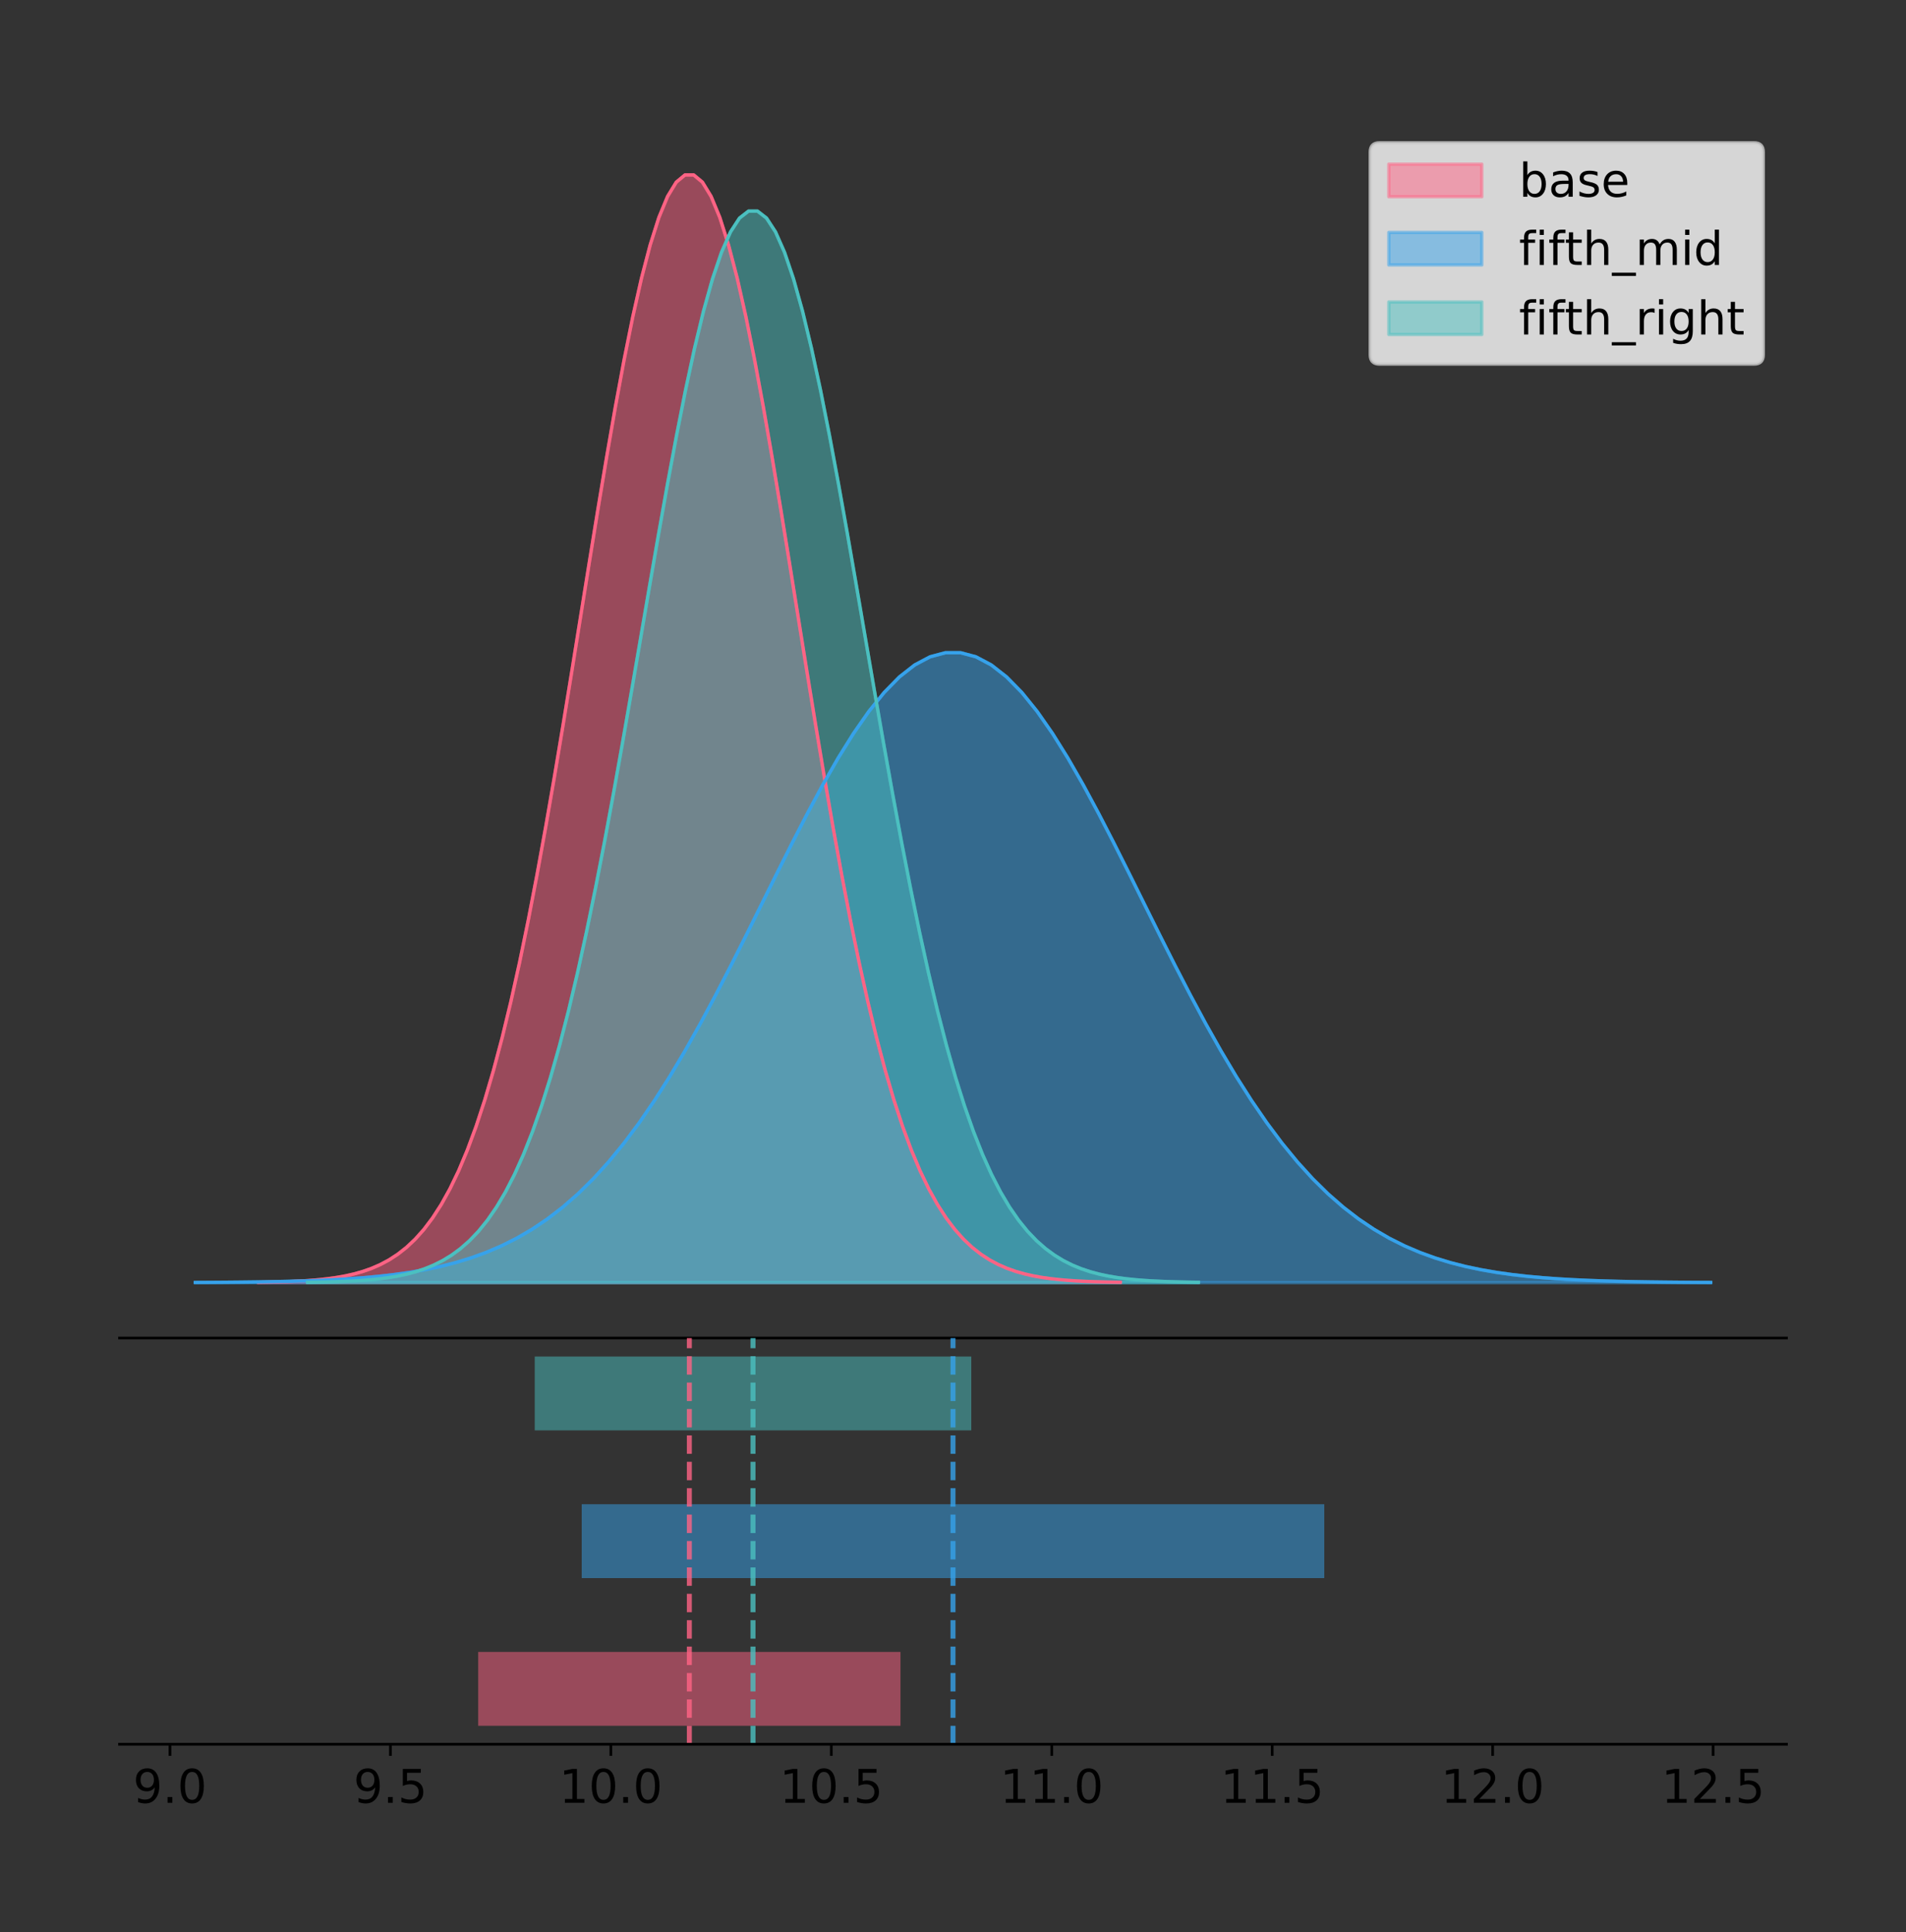 <?xml version="1.0" encoding="utf-8" standalone="no"?>
<!DOCTYPE svg PUBLIC "-//W3C//DTD SVG 1.1//EN"
  "http://www.w3.org/Graphics/SVG/1.1/DTD/svg11.dtd">
<!-- Created with matplotlib (https://matplotlib.org/) -->
<svg height="581.789pt" version="1.1" viewBox="0 0 574.2 581.789" width="574.2pt" xmlns="http://www.w3.org/2000/svg" xmlns:xlink="http://www.w3.org/1999/xlink">
 <rect x="0" y="0" width="574.2" height="581.789" fill="#333333" stroke="none"/>
 <defs>
  <style type="text/css">
*{stroke-linecap:butt;stroke-linejoin:round;}
  </style>
 </defs>
 <g id="figure_1">
  <g id="patch_1">
   <path d="M 0 581.789 
L 574.2 581.789 
L 574.2 0 
L 0 0 
z
" style="fill:none;"/>
  </g>
  <g id="axes_1">
   <g id="patch_2">
    <path d="M 36 402.93 
L 538.2 402.93 
L 538.2 36 
L 36 36 
z
" style="fill:none;"/>
   </g>
   <g id="PolyCollection_1">
    <defs>
     <path d="M 77.856 -195.538 
L 77.856 -195.65 
L 80.478 -195.692 
L 83.101 -195.749 
L 85.723 -195.825 
L 88.346 -195.925 
L 90.968 -196.058 
L 93.591 -196.23 
L 96.214 -196.455 
L 98.836 -196.744 
L 101.459 -197.115 
L 104.081 -197.585 
L 106.704 -198.179 
L 109.326 -198.923 
L 111.949 -199.848 
L 114.571 -200.99 
L 117.194 -202.39 
L 119.816 -204.093 
L 122.439 -206.151 
L 125.061 -208.617 
L 127.684 -211.552 
L 130.306 -215.017 
L 132.929 -219.078 
L 135.551 -223.801 
L 138.174 -229.25 
L 140.796 -235.488 
L 143.419 -242.572 
L 146.042 -250.552 
L 148.664 -259.468 
L 151.287 -269.344 
L 153.909 -280.192 
L 156.532 -292.002 
L 159.154 -304.744 
L 161.777 -318.365 
L 164.399 -332.786 
L 167.022 -347.901 
L 169.644 -363.58 
L 172.267 -379.667 
L 174.889 -395.98 
L 177.512 -412.318 
L 180.134 -428.462 
L 182.757 -444.18 
L 185.379 -459.23 
L 188.002 -473.372 
L 190.625 -486.366 
L 193.247 -497.987 
L 195.87 -508.025 
L 198.492 -516.294 
L 201.115 -522.64 
L 203.737 -526.94 
L 206.36 -529.111 
L 208.982 -529.111 
L 211.605 -526.94 
L 214.227 -522.64 
L 216.85 -516.294 
L 219.472 -508.025 
L 222.095 -497.987 
L 224.717 -486.366 
L 227.34 -473.372 
L 229.962 -459.23 
L 232.585 -444.18 
L 235.207 -428.462 
L 237.83 -412.318 
L 240.453 -395.98 
L 243.075 -379.667 
L 245.698 -363.58 
L 248.32 -347.901 
L 250.943 -332.786 
L 253.565 -318.365 
L 256.188 -304.744 
L 258.81 -292.002 
L 261.433 -280.192 
L 264.055 -269.344 
L 266.678 -259.468 
L 269.3 -250.552 
L 271.923 -242.572 
L 274.545 -235.488 
L 277.168 -229.25 
L 279.79 -223.801 
L 282.413 -219.078 
L 285.036 -215.017 
L 287.658 -211.552 
L 290.281 -208.617 
L 292.903 -206.151 
L 295.526 -204.093 
L 298.148 -202.39 
L 300.771 -200.99 
L 303.393 -199.848 
L 306.016 -198.923 
L 308.638 -198.179 
L 311.261 -197.585 
L 313.883 -197.115 
L 316.506 -196.744 
L 319.128 -196.455 
L 321.751 -196.23 
L 324.373 -196.058 
L 326.996 -195.925 
L 329.619 -195.825 
L 332.241 -195.749 
L 334.864 -195.692 
L 337.486 -195.65 
L 337.486 -195.538 
L 337.486 -195.538 
L 334.864 -195.538 
L 332.241 -195.538 
L 329.619 -195.538 
L 326.996 -195.538 
L 324.373 -195.538 
L 321.751 -195.538 
L 319.128 -195.538 
L 316.506 -195.538 
L 313.883 -195.538 
L 311.261 -195.538 
L 308.638 -195.538 
L 306.016 -195.538 
L 303.393 -195.538 
L 300.771 -195.538 
L 298.148 -195.538 
L 295.526 -195.538 
L 292.903 -195.538 
L 290.281 -195.538 
L 287.658 -195.538 
L 285.036 -195.538 
L 282.413 -195.538 
L 279.79 -195.538 
L 277.168 -195.538 
L 274.545 -195.538 
L 271.923 -195.538 
L 269.3 -195.538 
L 266.678 -195.538 
L 264.055 -195.538 
L 261.433 -195.538 
L 258.81 -195.538 
L 256.188 -195.538 
L 253.565 -195.538 
L 250.943 -195.538 
L 248.32 -195.538 
L 245.698 -195.538 
L 243.075 -195.538 
L 240.453 -195.538 
L 237.83 -195.538 
L 235.207 -195.538 
L 232.585 -195.538 
L 229.962 -195.538 
L 227.34 -195.538 
L 224.717 -195.538 
L 222.095 -195.538 
L 219.472 -195.538 
L 216.85 -195.538 
L 214.227 -195.538 
L 211.605 -195.538 
L 208.982 -195.538 
L 206.36 -195.538 
L 203.737 -195.538 
L 201.115 -195.538 
L 198.492 -195.538 
L 195.87 -195.538 
L 193.247 -195.538 
L 190.625 -195.538 
L 188.002 -195.538 
L 185.379 -195.538 
L 182.757 -195.538 
L 180.134 -195.538 
L 177.512 -195.538 
L 174.889 -195.538 
L 172.267 -195.538 
L 169.644 -195.538 
L 167.022 -195.538 
L 164.399 -195.538 
L 161.777 -195.538 
L 159.154 -195.538 
L 156.532 -195.538 
L 153.909 -195.538 
L 151.287 -195.538 
L 148.664 -195.538 
L 146.042 -195.538 
L 143.419 -195.538 
L 140.796 -195.538 
L 138.174 -195.538 
L 135.551 -195.538 
L 132.929 -195.538 
L 130.306 -195.538 
L 127.684 -195.538 
L 125.061 -195.538 
L 122.439 -195.538 
L 119.816 -195.538 
L 117.194 -195.538 
L 114.571 -195.538 
L 111.949 -195.538 
L 109.326 -195.538 
L 106.704 -195.538 
L 104.081 -195.538 
L 101.459 -195.538 
L 98.836 -195.538 
L 96.214 -195.538 
L 93.591 -195.538 
L 90.968 -195.538 
L 88.346 -195.538 
L 85.723 -195.538 
L 83.101 -195.538 
L 80.478 -195.538 
L 77.856 -195.538 
z
" id="m48db6cfebc" style="stroke:#ff6384;stroke-opacity:0.5;"/>
    </defs>
    <g clip-path="url(#pf4926a2fe5)">
     <use style="fill:#ff6384;fill-opacity:0.5;stroke:#ff6384;stroke-opacity:0.5;" x="0" xlink:href="#m48db6cfebc" y="581.789"/>
    </g>
   </g>
   <g id="PolyCollection_2">
    <defs>
     <path d="M 58.827 -195.538 
L 58.827 -195.602 
L 63.439 -195.626 
L 68.05 -195.658 
L 72.662 -195.701 
L 77.274 -195.758 
L 81.885 -195.833 
L 86.497 -195.932 
L 91.108 -196.059 
L 95.72 -196.224 
L 100.331 -196.435 
L 104.943 -196.702 
L 109.555 -197.04 
L 114.166 -197.463 
L 118.778 -197.989 
L 123.389 -198.639 
L 128.001 -199.435 
L 132.612 -200.403 
L 137.224 -201.573 
L 141.836 -202.976 
L 146.447 -204.645 
L 151.059 -206.615 
L 155.67 -208.925 
L 160.282 -211.611 
L 164.893 -214.709 
L 169.505 -218.257 
L 174.117 -222.286 
L 178.728 -226.824 
L 183.34 -231.894 
L 187.951 -237.51 
L 192.563 -243.679 
L 197.174 -250.396 
L 201.786 -257.642 
L 206.398 -265.388 
L 211.009 -273.589 
L 215.621 -282.185 
L 220.232 -291.101 
L 224.844 -300.249 
L 229.455 -309.526 
L 234.067 -318.818 
L 238.679 -327.998 
L 243.29 -336.937 
L 247.902 -345.496 
L 252.513 -353.538 
L 257.125 -360.927 
L 261.736 -367.536 
L 266.348 -373.244 
L 270.96 -377.947 
L 275.571 -381.556 
L 280.183 -384.001 
L 284.794 -385.236 
L 289.406 -385.236 
L 294.017 -384.001 
L 298.629 -381.556 
L 303.24 -377.947 
L 307.852 -373.244 
L 312.464 -367.536 
L 317.075 -360.927 
L 321.687 -353.538 
L 326.298 -345.496 
L 330.91 -336.937 
L 335.521 -327.998 
L 340.133 -318.818 
L 344.745 -309.526 
L 349.356 -300.249 
L 353.968 -291.101 
L 358.579 -282.185 
L 363.191 -273.589 
L 367.802 -265.388 
L 372.414 -257.642 
L 377.026 -250.396 
L 381.637 -243.679 
L 386.249 -237.51 
L 390.86 -231.894 
L 395.472 -226.824 
L 400.083 -222.286 
L 404.695 -218.257 
L 409.307 -214.709 
L 413.918 -211.611 
L 418.53 -208.925 
L 423.141 -206.615 
L 427.753 -204.645 
L 432.364 -202.976 
L 436.976 -201.573 
L 441.588 -200.403 
L 446.199 -199.435 
L 450.811 -198.639 
L 455.422 -197.989 
L 460.034 -197.463 
L 464.645 -197.04 
L 469.257 -196.702 
L 473.869 -196.435 
L 478.48 -196.224 
L 483.092 -196.059 
L 487.703 -195.932 
L 492.315 -195.833 
L 496.926 -195.758 
L 501.538 -195.701 
L 506.15 -195.658 
L 510.761 -195.626 
L 515.373 -195.602 
L 515.373 -195.538 
L 515.373 -195.538 
L 510.761 -195.538 
L 506.15 -195.538 
L 501.538 -195.538 
L 496.926 -195.538 
L 492.315 -195.538 
L 487.703 -195.538 
L 483.092 -195.538 
L 478.48 -195.538 
L 473.869 -195.538 
L 469.257 -195.538 
L 464.645 -195.538 
L 460.034 -195.538 
L 455.422 -195.538 
L 450.811 -195.538 
L 446.199 -195.538 
L 441.588 -195.538 
L 436.976 -195.538 
L 432.364 -195.538 
L 427.753 -195.538 
L 423.141 -195.538 
L 418.53 -195.538 
L 413.918 -195.538 
L 409.307 -195.538 
L 404.695 -195.538 
L 400.083 -195.538 
L 395.472 -195.538 
L 390.86 -195.538 
L 386.249 -195.538 
L 381.637 -195.538 
L 377.026 -195.538 
L 372.414 -195.538 
L 367.802 -195.538 
L 363.191 -195.538 
L 358.579 -195.538 
L 353.968 -195.538 
L 349.356 -195.538 
L 344.745 -195.538 
L 340.133 -195.538 
L 335.521 -195.538 
L 330.91 -195.538 
L 326.298 -195.538 
L 321.687 -195.538 
L 317.075 -195.538 
L 312.464 -195.538 
L 307.852 -195.538 
L 303.24 -195.538 
L 298.629 -195.538 
L 294.017 -195.538 
L 289.406 -195.538 
L 284.794 -195.538 
L 280.183 -195.538 
L 275.571 -195.538 
L 270.96 -195.538 
L 266.348 -195.538 
L 261.736 -195.538 
L 257.125 -195.538 
L 252.513 -195.538 
L 247.902 -195.538 
L 243.29 -195.538 
L 238.679 -195.538 
L 234.067 -195.538 
L 229.455 -195.538 
L 224.844 -195.538 
L 220.232 -195.538 
L 215.621 -195.538 
L 211.009 -195.538 
L 206.398 -195.538 
L 201.786 -195.538 
L 197.174 -195.538 
L 192.563 -195.538 
L 187.951 -195.538 
L 183.34 -195.538 
L 178.728 -195.538 
L 174.117 -195.538 
L 169.505 -195.538 
L 164.893 -195.538 
L 160.282 -195.538 
L 155.67 -195.538 
L 151.059 -195.538 
L 146.447 -195.538 
L 141.836 -195.538 
L 137.224 -195.538 
L 132.612 -195.538 
L 128.001 -195.538 
L 123.389 -195.538 
L 118.778 -195.538 
L 114.166 -195.538 
L 109.555 -195.538 
L 104.943 -195.538 
L 100.331 -195.538 
L 95.72 -195.538 
L 91.108 -195.538 
L 86.497 -195.538 
L 81.885 -195.538 
L 77.274 -195.538 
L 72.662 -195.538 
L 68.05 -195.538 
L 63.439 -195.538 
L 58.827 -195.538 
z
" id="m9f6e0a2896" style="stroke:#36a2eb;stroke-opacity:0.5;"/>
    </defs>
    <g clip-path="url(#pf4926a2fe5)">
     <use style="fill:#36a2eb;fill-opacity:0.5;stroke:#36a2eb;stroke-opacity:0.5;" x="0" xlink:href="#m9f6e0a2896" y="581.789"/>
    </g>
   </g>
   <g id="PolyCollection_3">
    <defs>
     <path d="M 92.652 -195.538 
L 92.652 -195.646 
L 95.363 -195.687 
L 98.074 -195.742 
L 100.785 -195.815 
L 103.496 -195.913 
L 106.207 -196.041 
L 108.919 -196.208 
L 111.63 -196.425 
L 114.341 -196.705 
L 117.052 -197.063 
L 119.763 -197.518 
L 122.474 -198.093 
L 125.185 -198.812 
L 127.896 -199.707 
L 130.607 -200.812 
L 133.318 -202.166 
L 136.029 -203.814 
L 138.741 -205.804 
L 141.452 -208.19 
L 144.163 -211.028 
L 146.874 -214.381 
L 149.585 -218.309 
L 152.296 -222.877 
L 155.007 -228.149 
L 157.718 -234.183 
L 160.429 -241.036 
L 163.14 -248.755 
L 165.851 -257.379 
L 168.562 -266.933 
L 171.274 -277.427 
L 173.985 -288.851 
L 176.696 -301.177 
L 179.407 -314.353 
L 182.118 -328.303 
L 184.829 -342.924 
L 187.54 -358.091 
L 190.251 -373.652 
L 192.962 -389.433 
L 195.673 -405.237 
L 198.384 -420.854 
L 201.095 -436.058 
L 203.807 -450.617 
L 206.518 -464.296 
L 209.229 -476.866 
L 211.94 -488.107 
L 214.651 -497.817 
L 217.362 -505.817 
L 220.073 -511.955 
L 222.784 -516.114 
L 225.495 -518.215 
L 228.206 -518.215 
L 230.917 -516.114 
L 233.629 -511.955 
L 236.34 -505.817 
L 239.051 -497.817 
L 241.762 -488.107 
L 244.473 -476.866 
L 247.184 -464.296 
L 249.895 -450.617 
L 252.606 -436.058 
L 255.317 -420.854 
L 258.028 -405.237 
L 260.739 -389.433 
L 263.45 -373.652 
L 266.162 -358.091 
L 268.873 -342.924 
L 271.584 -328.303 
L 274.295 -314.353 
L 277.006 -301.177 
L 279.717 -288.851 
L 282.428 -277.427 
L 285.139 -266.933 
L 287.85 -257.379 
L 290.561 -248.755 
L 293.272 -241.036 
L 295.984 -234.183 
L 298.695 -228.149 
L 301.406 -222.877 
L 304.117 -218.309 
L 306.828 -214.381 
L 309.539 -211.028 
L 312.25 -208.19 
L 314.961 -205.804 
L 317.672 -203.814 
L 320.383 -202.166 
L 323.094 -200.812 
L 325.805 -199.707 
L 328.517 -198.812 
L 331.228 -198.093 
L 333.939 -197.518 
L 336.65 -197.063 
L 339.361 -196.705 
L 342.072 -196.425 
L 344.783 -196.208 
L 347.494 -196.041 
L 350.205 -195.913 
L 352.916 -195.815 
L 355.627 -195.742 
L 358.338 -195.687 
L 361.05 -195.646 
L 361.05 -195.538 
L 361.05 -195.538 
L 358.338 -195.538 
L 355.627 -195.538 
L 352.916 -195.538 
L 350.205 -195.538 
L 347.494 -195.538 
L 344.783 -195.538 
L 342.072 -195.538 
L 339.361 -195.538 
L 336.65 -195.538 
L 333.939 -195.538 
L 331.228 -195.538 
L 328.517 -195.538 
L 325.805 -195.538 
L 323.094 -195.538 
L 320.383 -195.538 
L 317.672 -195.538 
L 314.961 -195.538 
L 312.25 -195.538 
L 309.539 -195.538 
L 306.828 -195.538 
L 304.117 -195.538 
L 301.406 -195.538 
L 298.695 -195.538 
L 295.984 -195.538 
L 293.272 -195.538 
L 290.561 -195.538 
L 287.85 -195.538 
L 285.139 -195.538 
L 282.428 -195.538 
L 279.717 -195.538 
L 277.006 -195.538 
L 274.295 -195.538 
L 271.584 -195.538 
L 268.873 -195.538 
L 266.162 -195.538 
L 263.45 -195.538 
L 260.739 -195.538 
L 258.028 -195.538 
L 255.317 -195.538 
L 252.606 -195.538 
L 249.895 -195.538 
L 247.184 -195.538 
L 244.473 -195.538 
L 241.762 -195.538 
L 239.051 -195.538 
L 236.34 -195.538 
L 233.629 -195.538 
L 230.917 -195.538 
L 228.206 -195.538 
L 225.495 -195.538 
L 222.784 -195.538 
L 220.073 -195.538 
L 217.362 -195.538 
L 214.651 -195.538 
L 211.94 -195.538 
L 209.229 -195.538 
L 206.518 -195.538 
L 203.807 -195.538 
L 201.095 -195.538 
L 198.384 -195.538 
L 195.673 -195.538 
L 192.962 -195.538 
L 190.251 -195.538 
L 187.54 -195.538 
L 184.829 -195.538 
L 182.118 -195.538 
L 179.407 -195.538 
L 176.696 -195.538 
L 173.985 -195.538 
L 171.274 -195.538 
L 168.562 -195.538 
L 165.851 -195.538 
L 163.14 -195.538 
L 160.429 -195.538 
L 157.718 -195.538 
L 155.007 -195.538 
L 152.296 -195.538 
L 149.585 -195.538 
L 146.874 -195.538 
L 144.163 -195.538 
L 141.452 -195.538 
L 138.741 -195.538 
L 136.029 -195.538 
L 133.318 -195.538 
L 130.607 -195.538 
L 127.896 -195.538 
L 125.185 -195.538 
L 122.474 -195.538 
L 119.763 -195.538 
L 117.052 -195.538 
L 114.341 -195.538 
L 111.63 -195.538 
L 108.919 -195.538 
L 106.207 -195.538 
L 103.496 -195.538 
L 100.785 -195.538 
L 98.074 -195.538 
L 95.363 -195.538 
L 92.652 -195.538 
z
" id="mabe0aeb063" style="stroke:#4bc0c0;stroke-opacity:0.5;"/>
    </defs>
    <g clip-path="url(#pf4926a2fe5)">
     <use style="fill:#4bc0c0;fill-opacity:0.5;stroke:#4bc0c0;stroke-opacity:0.5;" x="0" xlink:href="#mabe0aeb063" y="581.789"/>
    </g>
   </g>
   <g id="line2d_1">
    <path clip-path="url(#pf4926a2fe5)" d="M 77.856 386.139 
L 80.478 386.097 
L 83.101 386.04 
L 85.723 385.965 
L 88.346 385.864 
L 90.968 385.732 
L 93.591 385.559 
L 96.214 385.334 
L 98.836 385.045 
L 101.459 384.675 
L 104.081 384.204 
L 106.704 383.61 
L 109.326 382.867 
L 111.949 381.941 
L 114.571 380.799 
L 117.194 379.399 
L 119.816 377.696 
L 122.439 375.639 
L 125.061 373.172 
L 127.684 370.238 
L 130.306 366.772 
L 132.929 362.711 
L 135.551 357.989 
L 138.174 352.539 
L 140.796 346.301 
L 143.419 339.217 
L 146.042 331.237 
L 148.664 322.322 
L 151.287 312.445 
L 153.909 301.597 
L 156.532 289.787 
L 159.154 277.045 
L 161.777 263.424 
L 164.399 249.004 
L 167.022 233.888 
L 169.644 218.209 
L 172.267 202.123 
L 174.889 185.809 
L 177.512 169.471 
L 180.134 153.327 
L 182.757 137.61 
L 185.379 122.559 
L 188.002 108.418 
L 190.625 95.423 
L 193.247 83.803 
L 195.87 73.765 
L 198.492 65.495 
L 201.115 59.15 
L 203.737 54.85 
L 206.36 52.679 
L 208.982 52.679 
L 211.605 54.85 
L 214.227 59.15 
L 216.85 65.495 
L 219.472 73.765 
L 222.095 83.803 
L 224.717 95.423 
L 227.34 108.418 
L 229.962 122.559 
L 232.585 137.61 
L 235.207 153.327 
L 237.83 169.471 
L 240.453 185.809 
L 243.075 202.123 
L 245.698 218.209 
L 248.32 233.888 
L 250.943 249.004 
L 253.565 263.424 
L 256.188 277.045 
L 258.81 289.787 
L 261.433 301.597 
L 264.055 312.445 
L 266.678 322.322 
L 269.3 331.237 
L 271.923 339.217 
L 274.545 346.301 
L 277.168 352.539 
L 279.79 357.989 
L 282.413 362.711 
L 285.036 366.772 
L 287.658 370.238 
L 290.281 373.172 
L 292.903 375.639 
L 295.526 377.696 
L 298.148 379.399 
L 300.771 380.799 
L 303.393 381.941 
L 306.016 382.867 
L 308.638 383.61 
L 311.261 384.204 
L 313.883 384.675 
L 316.506 385.045 
L 319.128 385.334 
L 321.751 385.559 
L 324.373 385.732 
L 326.996 385.864 
L 329.619 385.965 
L 332.241 386.04 
L 334.864 386.097 
L 337.486 386.139 
" style="fill:none;stroke:#ff6384;stroke-linecap:square;"/>
   </g>
   <g id="line2d_2">
    <path clip-path="url(#pf4926a2fe5)" d="M 58.827 386.188 
L 63.439 386.164 
L 68.05 386.131 
L 72.662 386.088 
L 77.274 386.031 
L 81.885 385.956 
L 86.497 385.858 
L 91.108 385.73 
L 95.72 385.565 
L 100.331 385.355 
L 104.943 385.087 
L 109.555 384.749 
L 114.166 384.326 
L 118.778 383.8 
L 123.389 383.151 
L 128.001 382.355 
L 132.612 381.386 
L 137.224 380.216 
L 141.836 378.814 
L 146.447 377.145 
L 151.059 375.174 
L 155.67 372.865 
L 160.282 370.179 
L 164.893 367.08 
L 169.505 363.532 
L 174.117 359.504 
L 178.728 354.966 
L 183.34 349.896 
L 187.951 344.279 
L 192.563 338.11 
L 197.174 331.394 
L 201.786 324.147 
L 206.398 316.401 
L 211.009 308.201 
L 215.621 299.605 
L 220.232 290.688 
L 224.844 281.54 
L 229.455 272.263 
L 234.067 262.972 
L 238.679 253.791 
L 243.29 244.853 
L 247.902 236.294 
L 252.513 228.252 
L 257.125 220.862 
L 261.736 214.253 
L 266.348 208.545 
L 270.96 203.842 
L 275.571 200.234 
L 280.183 197.788 
L 284.794 196.554 
L 289.406 196.554 
L 294.017 197.788 
L 298.629 200.234 
L 303.24 203.842 
L 307.852 208.545 
L 312.464 214.253 
L 317.075 220.862 
L 321.687 228.252 
L 326.298 236.294 
L 330.91 244.853 
L 335.521 253.791 
L 340.133 262.972 
L 344.745 272.263 
L 349.356 281.54 
L 353.968 290.688 
L 358.579 299.605 
L 363.191 308.201 
L 367.802 316.401 
L 372.414 324.147 
L 377.026 331.394 
L 381.637 338.11 
L 386.249 344.279 
L 390.86 349.896 
L 395.472 354.966 
L 400.083 359.504 
L 404.695 363.532 
L 409.307 367.08 
L 413.918 370.179 
L 418.53 372.865 
L 423.141 375.174 
L 427.753 377.145 
L 432.364 378.814 
L 436.976 380.216 
L 441.588 381.386 
L 446.199 382.355 
L 450.811 383.151 
L 455.422 383.8 
L 460.034 384.326 
L 464.645 384.749 
L 469.257 385.087 
L 473.869 385.355 
L 478.48 385.565 
L 483.092 385.73 
L 487.703 385.858 
L 492.315 385.956 
L 496.926 386.031 
L 501.538 386.088 
L 506.15 386.131 
L 510.761 386.164 
L 515.373 386.188 
" style="fill:none;stroke:#36a2eb;stroke-linecap:square;"/>
   </g>
   <g id="line2d_3">
    <path clip-path="url(#pf4926a2fe5)" d="M 92.652 386.143 
L 95.363 386.102 
L 98.074 386.047 
L 100.785 385.974 
L 103.496 385.877 
L 106.207 385.749 
L 108.919 385.581 
L 111.63 385.364 
L 114.341 385.084 
L 117.052 384.726 
L 119.763 384.271 
L 122.474 383.697 
L 125.185 382.977 
L 127.896 382.082 
L 130.607 380.977 
L 133.318 379.623 
L 136.029 377.975 
L 138.741 375.985 
L 141.452 373.6 
L 144.163 370.761 
L 146.874 367.409 
L 149.585 363.48 
L 152.296 358.912 
L 155.007 353.641 
L 157.718 347.606 
L 160.429 340.753 
L 163.14 333.034 
L 165.851 324.41 
L 168.562 314.856 
L 171.274 304.363 
L 173.985 292.938 
L 176.696 280.612 
L 179.407 267.436 
L 182.118 253.487 
L 184.829 238.865 
L 187.54 223.698 
L 190.251 208.137 
L 192.962 192.357 
L 195.673 176.552 
L 198.384 160.935 
L 201.095 145.731 
L 203.807 131.173 
L 206.518 117.493 
L 209.229 104.923 
L 211.94 93.682 
L 214.651 83.972 
L 217.362 75.973 
L 220.073 69.835 
L 222.784 65.675 
L 225.495 63.575 
L 228.206 63.575 
L 230.917 65.675 
L 233.629 69.835 
L 236.34 75.973 
L 239.051 83.972 
L 241.762 93.682 
L 244.473 104.923 
L 247.184 117.493 
L 249.895 131.173 
L 252.606 145.731 
L 255.317 160.935 
L 258.028 176.552 
L 260.739 192.357 
L 263.45 208.137 
L 266.162 223.698 
L 268.873 238.865 
L 271.584 253.487 
L 274.295 267.436 
L 277.006 280.612 
L 279.717 292.938 
L 282.428 304.363 
L 285.139 314.856 
L 287.85 324.41 
L 290.561 333.034 
L 293.272 340.753 
L 295.984 347.606 
L 298.695 353.641 
L 301.406 358.912 
L 304.117 363.48 
L 306.828 367.409 
L 309.539 370.761 
L 312.25 373.6 
L 314.961 375.985 
L 317.672 377.975 
L 320.383 379.623 
L 323.094 380.977 
L 325.805 382.082 
L 328.517 382.977 
L 331.228 383.697 
L 333.939 384.271 
L 336.65 384.726 
L 339.361 385.084 
L 342.072 385.364 
L 344.783 385.581 
L 347.494 385.749 
L 350.205 385.877 
L 352.916 385.974 
L 355.627 386.047 
L 358.338 386.102 
L 361.05 386.143 
" style="fill:none;stroke:#4bc0c0;stroke-linecap:square;"/>
   </g>
   <g id="patch_3">
    <path d="M 36 402.93 
L 538.2 402.93 
" style="fill:none;stroke:#000000;stroke-linecap:square;stroke-linejoin:miter;stroke-width:0.8;"/>
   </g>
   <g id="legend_1">
    <g id="patch_4">
     <path d="M 415.602 109.627 
L 528.4 109.627 
Q 531.2 109.627 531.2 106.827 
L 531.2 45.8 
Q 531.2 43 528.4 43 
L 415.602 43 
Q 412.802 43 412.802 45.8 
L 412.802 106.827 
Q 412.802 109.627 415.602 109.627 
z
" style="fill:#ffffff;opacity:0.8;stroke:#cccccc;stroke-linejoin:miter;"/>
    </g>
    <g id="patch_5">
     <path d="M 418.402 59.238 
L 446.402 59.238 
L 446.402 49.438 
L 418.402 49.438 
z
" style="fill:#ff6384;opacity:0.5;stroke:#ff6384;stroke-linejoin:miter;"/>
    </g>
    <g id="text_1">
     <!-- base -->
     <defs>
      <path d="M 48.688 27.297 
Q 48.688 37.203 44.609 42.844 
Q 40.531 48.484 33.406 48.484 
Q 26.266 48.484 22.188 42.844 
Q 18.109 37.203 18.109 27.297 
Q 18.109 17.391 22.188 11.75 
Q 26.266 6.109 33.406 6.109 
Q 40.531 6.109 44.609 11.75 
Q 48.688 17.391 48.688 27.297 
z
M 18.109 46.391 
Q 20.953 51.266 25.266 53.625 
Q 29.594 56 35.594 56 
Q 45.562 56 51.781 48.094 
Q 58.016 40.188 58.016 27.297 
Q 58.016 14.406 51.781 6.484 
Q 45.562 -1.422 35.594 -1.422 
Q 29.594 -1.422 25.266 0.953 
Q 20.953 3.328 18.109 8.203 
L 18.109 0 
L 9.078 0 
L 9.078 75.984 
L 18.109 75.984 
z
" id="DejaVuSans-98"/>
      <path d="M 34.281 27.484 
Q 23.391 27.484 19.188 25 
Q 14.984 22.516 14.984 16.5 
Q 14.984 11.719 18.141 8.906 
Q 21.297 6.109 26.703 6.109 
Q 34.188 6.109 38.703 11.406 
Q 43.219 16.703 43.219 25.484 
L 43.219 27.484 
z
M 52.203 31.203 
L 52.203 0 
L 43.219 0 
L 43.219 8.297 
Q 40.141 3.328 35.547 0.953 
Q 30.953 -1.422 24.312 -1.422 
Q 15.922 -1.422 10.953 3.297 
Q 6 8.016 6 15.922 
Q 6 25.141 12.172 29.828 
Q 18.359 34.516 30.609 34.516 
L 43.219 34.516 
L 43.219 35.406 
Q 43.219 41.609 39.141 45 
Q 35.062 48.391 27.688 48.391 
Q 23 48.391 18.547 47.266 
Q 14.109 46.141 10.016 43.891 
L 10.016 52.203 
Q 14.938 54.109 19.578 55.047 
Q 24.219 56 28.609 56 
Q 40.484 56 46.344 49.844 
Q 52.203 43.703 52.203 31.203 
z
" id="DejaVuSans-97"/>
      <path d="M 44.281 53.078 
L 44.281 44.578 
Q 40.484 46.531 36.375 47.5 
Q 32.281 48.484 27.875 48.484 
Q 21.188 48.484 17.844 46.438 
Q 14.5 44.391 14.5 40.281 
Q 14.5 37.156 16.891 35.375 
Q 19.281 33.594 26.516 31.984 
L 29.594 31.297 
Q 39.156 29.25 43.188 25.516 
Q 47.219 21.781 47.219 15.094 
Q 47.219 7.469 41.188 3.016 
Q 35.156 -1.422 24.609 -1.422 
Q 20.219 -1.422 15.453 -0.562 
Q 10.688 0.297 5.422 2 
L 5.422 11.281 
Q 10.406 8.688 15.234 7.391 
Q 20.062 6.109 24.812 6.109 
Q 31.156 6.109 34.562 8.281 
Q 37.984 10.453 37.984 14.406 
Q 37.984 18.062 35.516 20.016 
Q 33.062 21.969 24.703 23.781 
L 21.578 24.516 
Q 13.234 26.266 9.516 29.906 
Q 5.812 33.547 5.812 39.891 
Q 5.812 47.609 11.281 51.797 
Q 16.75 56 26.812 56 
Q 31.781 56 36.172 55.266 
Q 40.578 54.547 44.281 53.078 
z
" id="DejaVuSans-115"/>
      <path d="M 56.203 29.594 
L 56.203 25.203 
L 14.891 25.203 
Q 15.484 15.922 20.484 11.062 
Q 25.484 6.203 34.422 6.203 
Q 39.594 6.203 44.453 7.469 
Q 49.312 8.734 54.109 11.281 
L 54.109 2.781 
Q 49.266 0.734 44.188 -0.344 
Q 39.109 -1.422 33.891 -1.422 
Q 20.797 -1.422 13.156 6.188 
Q 5.516 13.812 5.516 26.812 
Q 5.516 40.234 12.766 48.109 
Q 20.016 56 32.328 56 
Q 43.359 56 49.781 48.891 
Q 56.203 41.797 56.203 29.594 
z
M 47.219 32.234 
Q 47.125 39.594 43.094 43.984 
Q 39.062 48.391 32.422 48.391 
Q 24.906 48.391 20.391 44.141 
Q 15.875 39.891 15.188 32.172 
z
" id="DejaVuSans-101"/>
     </defs>
     <g transform="translate(457.602 59.238)scale(0.14 -0.14)">
      <use xlink:href="#DejaVuSans-98"/>
      <use x="63.477" xlink:href="#DejaVuSans-97"/>
      <use x="124.756" xlink:href="#DejaVuSans-115"/>
      <use x="176.855" xlink:href="#DejaVuSans-101"/>
     </g>
    </g>
    <g id="patch_6">
     <path d="M 418.402 79.787 
L 446.402 79.787 
L 446.402 69.987 
L 418.402 69.987 
z
" style="fill:#36a2eb;opacity:0.5;stroke:#36a2eb;stroke-linejoin:miter;"/>
    </g>
    <g id="text_2">
     <!-- fifth_mid -->
     <defs>
      <path d="M 37.109 75.984 
L 37.109 68.5 
L 28.516 68.5 
Q 23.688 68.5 21.797 66.547 
Q 19.922 64.594 19.922 59.516 
L 19.922 54.688 
L 34.719 54.688 
L 34.719 47.703 
L 19.922 47.703 
L 19.922 0 
L 10.891 0 
L 10.891 47.703 
L 2.297 47.703 
L 2.297 54.688 
L 10.891 54.688 
L 10.891 58.5 
Q 10.891 67.625 15.141 71.797 
Q 19.391 75.984 28.609 75.984 
z
" id="DejaVuSans-102"/>
      <path d="M 9.422 54.688 
L 18.406 54.688 
L 18.406 0 
L 9.422 0 
z
M 9.422 75.984 
L 18.406 75.984 
L 18.406 64.594 
L 9.422 64.594 
z
" id="DejaVuSans-105"/>
      <path d="M 18.312 70.219 
L 18.312 54.688 
L 36.812 54.688 
L 36.812 47.703 
L 18.312 47.703 
L 18.312 18.016 
Q 18.312 11.328 20.141 9.422 
Q 21.969 7.516 27.594 7.516 
L 36.812 7.516 
L 36.812 0 
L 27.594 0 
Q 17.188 0 13.234 3.875 
Q 9.281 7.766 9.281 18.016 
L 9.281 47.703 
L 2.688 47.703 
L 2.688 54.688 
L 9.281 54.688 
L 9.281 70.219 
z
" id="DejaVuSans-116"/>
      <path d="M 54.891 33.016 
L 54.891 0 
L 45.906 0 
L 45.906 32.719 
Q 45.906 40.484 42.875 44.328 
Q 39.844 48.188 33.797 48.188 
Q 26.516 48.188 22.312 43.547 
Q 18.109 38.922 18.109 30.906 
L 18.109 0 
L 9.078 0 
L 9.078 75.984 
L 18.109 75.984 
L 18.109 46.188 
Q 21.344 51.125 25.703 53.562 
Q 30.078 56 35.797 56 
Q 45.219 56 50.047 50.172 
Q 54.891 44.344 54.891 33.016 
z
" id="DejaVuSans-104"/>
      <path d="M 50.984 -16.609 
L 50.984 -23.578 
L -0.984 -23.578 
L -0.984 -16.609 
z
" id="DejaVuSans-95"/>
      <path d="M 52 44.188 
Q 55.375 50.25 60.062 53.125 
Q 64.75 56 71.094 56 
Q 79.641 56 84.281 50.016 
Q 88.922 44.047 88.922 33.016 
L 88.922 0 
L 79.891 0 
L 79.891 32.719 
Q 79.891 40.578 77.094 44.375 
Q 74.312 48.188 68.609 48.188 
Q 61.625 48.188 57.562 43.547 
Q 53.516 38.922 53.516 30.906 
L 53.516 0 
L 44.484 0 
L 44.484 32.719 
Q 44.484 40.625 41.703 44.406 
Q 38.922 48.188 33.109 48.188 
Q 26.219 48.188 22.156 43.531 
Q 18.109 38.875 18.109 30.906 
L 18.109 0 
L 9.078 0 
L 9.078 54.688 
L 18.109 54.688 
L 18.109 46.188 
Q 21.188 51.219 25.484 53.609 
Q 29.781 56 35.688 56 
Q 41.656 56 45.828 52.969 
Q 50 49.953 52 44.188 
z
" id="DejaVuSans-109"/>
      <path d="M 45.406 46.391 
L 45.406 75.984 
L 54.391 75.984 
L 54.391 0 
L 45.406 0 
L 45.406 8.203 
Q 42.578 3.328 38.25 0.953 
Q 33.938 -1.422 27.875 -1.422 
Q 17.969 -1.422 11.734 6.484 
Q 5.516 14.406 5.516 27.297 
Q 5.516 40.188 11.734 48.094 
Q 17.969 56 27.875 56 
Q 33.938 56 38.25 53.625 
Q 42.578 51.266 45.406 46.391 
z
M 14.797 27.297 
Q 14.797 17.391 18.875 11.75 
Q 22.953 6.109 30.078 6.109 
Q 37.203 6.109 41.297 11.75 
Q 45.406 17.391 45.406 27.297 
Q 45.406 37.203 41.297 42.844 
Q 37.203 48.484 30.078 48.484 
Q 22.953 48.484 18.875 42.844 
Q 14.797 37.203 14.797 27.297 
z
" id="DejaVuSans-100"/>
     </defs>
     <g transform="translate(457.602 79.787)scale(0.14 -0.14)">
      <use xlink:href="#DejaVuSans-102"/>
      <use x="35.205" xlink:href="#DejaVuSans-105"/>
      <use x="62.988" xlink:href="#DejaVuSans-102"/>
      <use x="98.178" xlink:href="#DejaVuSans-116"/>
      <use x="137.387" xlink:href="#DejaVuSans-104"/>
      <use x="200.766" xlink:href="#DejaVuSans-95"/>
      <use x="250.766" xlink:href="#DejaVuSans-109"/>
      <use x="348.178" xlink:href="#DejaVuSans-105"/>
      <use x="375.961" xlink:href="#DejaVuSans-100"/>
     </g>
    </g>
    <g id="patch_7">
     <path d="M 418.402 100.726 
L 446.402 100.726 
L 446.402 90.926 
L 418.402 90.926 
z
" style="fill:#4bc0c0;opacity:0.5;stroke:#4bc0c0;stroke-linejoin:miter;"/>
    </g>
    <g id="text_3">
     <!-- fifth_right -->
     <defs>
      <path d="M 41.109 46.297 
Q 39.594 47.172 37.812 47.578 
Q 36.031 48 33.891 48 
Q 26.266 48 22.188 43.047 
Q 18.109 38.094 18.109 28.812 
L 18.109 0 
L 9.078 0 
L 9.078 54.688 
L 18.109 54.688 
L 18.109 46.188 
Q 20.953 51.172 25.484 53.578 
Q 30.031 56 36.531 56 
Q 37.453 56 38.578 55.875 
Q 39.703 55.766 41.062 55.516 
z
" id="DejaVuSans-114"/>
      <path d="M 45.406 27.984 
Q 45.406 37.75 41.375 43.109 
Q 37.359 48.484 30.078 48.484 
Q 22.859 48.484 18.828 43.109 
Q 14.797 37.75 14.797 27.984 
Q 14.797 18.266 18.828 12.891 
Q 22.859 7.516 30.078 7.516 
Q 37.359 7.516 41.375 12.891 
Q 45.406 18.266 45.406 27.984 
z
M 54.391 6.781 
Q 54.391 -7.172 48.188 -13.984 
Q 42 -20.797 29.203 -20.797 
Q 24.469 -20.797 20.266 -20.094 
Q 16.062 -19.391 12.109 -17.922 
L 12.109 -9.188 
Q 16.062 -11.328 19.922 -12.344 
Q 23.781 -13.375 27.781 -13.375 
Q 36.625 -13.375 41.016 -8.766 
Q 45.406 -4.156 45.406 5.172 
L 45.406 9.625 
Q 42.625 4.781 38.281 2.391 
Q 33.938 0 27.875 0 
Q 17.828 0 11.672 7.656 
Q 5.516 15.328 5.516 27.984 
Q 5.516 40.672 11.672 48.328 
Q 17.828 56 27.875 56 
Q 33.938 56 38.281 53.609 
Q 42.625 51.219 45.406 46.391 
L 45.406 54.688 
L 54.391 54.688 
z
" id="DejaVuSans-103"/>
     </defs>
     <g transform="translate(457.602 100.726)scale(0.14 -0.14)">
      <use xlink:href="#DejaVuSans-102"/>
      <use x="35.205" xlink:href="#DejaVuSans-105"/>
      <use x="62.988" xlink:href="#DejaVuSans-102"/>
      <use x="98.178" xlink:href="#DejaVuSans-116"/>
      <use x="137.387" xlink:href="#DejaVuSans-104"/>
      <use x="200.766" xlink:href="#DejaVuSans-95"/>
      <use x="250.766" xlink:href="#DejaVuSans-114"/>
      <use x="291.879" xlink:href="#DejaVuSans-105"/>
      <use x="319.662" xlink:href="#DejaVuSans-103"/>
      <use x="383.139" xlink:href="#DejaVuSans-104"/>
      <use x="446.518" xlink:href="#DejaVuSans-116"/>
     </g>
    </g>
   </g>
  </g>
  <g id="axes_2">
   <g id="patch_8">
    <path d="M 36 525.24 
L 538.2 525.24 
L 538.2 402.93 
L 36 402.93 
z
" style="fill:none;"/>
   </g>
   <g id="patch_9">
    <path clip-path="url(#p2396b384f0)" d="M 144.062 519.68 
L 271.28 519.68 
L 271.28 497.442 
L 144.062 497.442 
z
" style="fill:#ff6384;opacity:0.5;"/>
   </g>
   <g id="patch_10">
    <path clip-path="url(#p2396b384f0)" d="M 175.246 475.204 
L 398.954 475.204 
L 398.954 452.966 
L 175.246 452.966 
z
" style="fill:#36a2eb;opacity:0.5;"/>
   </g>
   <g id="patch_11">
    <path clip-path="url(#p2396b384f0)" d="M 161.093 430.728 
L 292.608 430.728 
L 292.608 408.49 
L 161.093 408.49 
z
" style="fill:#4bc0c0;opacity:0.5;"/>
   </g>
   <g id="matplotlib.axis_1">
    <g id="xtick_1">
     <g id="line2d_4">
      <defs>
       <path d="M 0 0 
L 0 3.5 
" id="mc828f65c8b" style="stroke:#000000;stroke-width:0.8;"/>
      </defs>
      <g>
       <use style="stroke:#000000;stroke-width:0.8;" x="51.204" xlink:href="#mc828f65c8b" y="525.24"/>
      </g>
     </g>
     <g id="text_4">
      <!-- 9.0 -->
      <defs>
       <path d="M 10.984 1.516 
L 10.984 10.5 
Q 14.703 8.734 18.5 7.812 
Q 22.312 6.891 25.984 6.891 
Q 35.75 6.891 40.891 13.453 
Q 46.047 20.016 46.781 33.406 
Q 43.953 29.203 39.594 26.953 
Q 35.25 24.703 29.984 24.703 
Q 19.047 24.703 12.672 31.312 
Q 6.297 37.938 6.297 49.422 
Q 6.297 60.641 12.938 67.422 
Q 19.578 74.219 30.609 74.219 
Q 43.266 74.219 49.922 64.516 
Q 56.594 54.828 56.594 36.375 
Q 56.594 19.141 48.406 8.859 
Q 40.234 -1.422 26.422 -1.422 
Q 22.703 -1.422 18.891 -0.688 
Q 15.094 0.047 10.984 1.516 
z
M 30.609 32.422 
Q 37.25 32.422 41.125 36.953 
Q 45.016 41.5 45.016 49.422 
Q 45.016 57.281 41.125 61.844 
Q 37.25 66.406 30.609 66.406 
Q 23.969 66.406 20.094 61.844 
Q 16.219 57.281 16.219 49.422 
Q 16.219 41.5 20.094 36.953 
Q 23.969 32.422 30.609 32.422 
z
" id="DejaVuSans-57"/>
       <path d="M 10.688 12.406 
L 21 12.406 
L 21 0 
L 10.688 0 
z
" id="DejaVuSans-46"/>
       <path d="M 31.781 66.406 
Q 24.172 66.406 20.328 58.906 
Q 16.5 51.422 16.5 36.375 
Q 16.5 21.391 20.328 13.891 
Q 24.172 6.391 31.781 6.391 
Q 39.453 6.391 43.281 13.891 
Q 47.125 21.391 47.125 36.375 
Q 47.125 51.422 43.281 58.906 
Q 39.453 66.406 31.781 66.406 
z
M 31.781 74.219 
Q 44.047 74.219 50.516 64.516 
Q 56.984 54.828 56.984 36.375 
Q 56.984 17.969 50.516 8.266 
Q 44.047 -1.422 31.781 -1.422 
Q 19.531 -1.422 13.062 8.266 
Q 6.594 17.969 6.594 36.375 
Q 6.594 54.828 13.062 64.516 
Q 19.531 74.219 31.781 74.219 
z
" id="DejaVuSans-48"/>
      </defs>
      <g transform="translate(40.072 542.878)scale(0.14 -0.14)">
       <use xlink:href="#DejaVuSans-57"/>
       <use x="63.623" xlink:href="#DejaVuSans-46"/>
       <use x="95.41" xlink:href="#DejaVuSans-48"/>
      </g>
     </g>
    </g>
    <g id="xtick_2">
     <g id="line2d_5">
      <g>
       <use style="stroke:#000000;stroke-width:0.8;" x="117.616" xlink:href="#mc828f65c8b" y="525.24"/>
      </g>
     </g>
     <g id="text_5">
      <!-- 9.5 -->
      <defs>
       <path d="M 10.797 72.906 
L 49.516 72.906 
L 49.516 64.594 
L 19.828 64.594 
L 19.828 46.734 
Q 21.969 47.469 24.109 47.828 
Q 26.266 48.188 28.422 48.188 
Q 40.625 48.188 47.75 41.5 
Q 54.891 34.812 54.891 23.391 
Q 54.891 11.625 47.562 5.094 
Q 40.234 -1.422 26.906 -1.422 
Q 22.312 -1.422 17.547 -0.641 
Q 12.797 0.141 7.719 1.703 
L 7.719 11.625 
Q 12.109 9.234 16.797 8.062 
Q 21.484 6.891 26.703 6.891 
Q 35.156 6.891 40.078 11.328 
Q 45.016 15.766 45.016 23.391 
Q 45.016 31 40.078 35.438 
Q 35.156 39.891 26.703 39.891 
Q 22.75 39.891 18.812 39.016 
Q 14.891 38.141 10.797 36.281 
z
" id="DejaVuSans-53"/>
      </defs>
      <g transform="translate(106.484 542.878)scale(0.14 -0.14)">
       <use xlink:href="#DejaVuSans-57"/>
       <use x="63.623" xlink:href="#DejaVuSans-46"/>
       <use x="95.41" xlink:href="#DejaVuSans-53"/>
      </g>
     </g>
    </g>
    <g id="xtick_3">
     <g id="line2d_6">
      <g>
       <use style="stroke:#000000;stroke-width:0.8;" x="184.028" xlink:href="#mc828f65c8b" y="525.24"/>
      </g>
     </g>
     <g id="text_6">
      <!-- 10.0 -->
      <defs>
       <path d="M 12.406 8.297 
L 28.516 8.297 
L 28.516 63.922 
L 10.984 60.406 
L 10.984 69.391 
L 28.422 72.906 
L 38.281 72.906 
L 38.281 8.297 
L 54.391 8.297 
L 54.391 0 
L 12.406 0 
z
" id="DejaVuSans-49"/>
      </defs>
      <g transform="translate(168.442 542.878)scale(0.14 -0.14)">
       <use xlink:href="#DejaVuSans-49"/>
       <use x="63.623" xlink:href="#DejaVuSans-48"/>
       <use x="127.246" xlink:href="#DejaVuSans-46"/>
       <use x="159.033" xlink:href="#DejaVuSans-48"/>
      </g>
     </g>
    </g>
    <g id="xtick_4">
     <g id="line2d_7">
      <g>
       <use style="stroke:#000000;stroke-width:0.8;" x="250.44" xlink:href="#mc828f65c8b" y="525.24"/>
      </g>
     </g>
     <g id="text_7">
      <!-- 10.5 -->
      <g transform="translate(234.855 542.878)scale(0.14 -0.14)">
       <use xlink:href="#DejaVuSans-49"/>
       <use x="63.623" xlink:href="#DejaVuSans-48"/>
       <use x="127.246" xlink:href="#DejaVuSans-46"/>
       <use x="159.033" xlink:href="#DejaVuSans-53"/>
      </g>
     </g>
    </g>
    <g id="xtick_5">
     <g id="line2d_8">
      <g>
       <use style="stroke:#000000;stroke-width:0.8;" x="316.853" xlink:href="#mc828f65c8b" y="525.24"/>
      </g>
     </g>
     <g id="text_8">
      <!-- 11.0 -->
      <g transform="translate(301.267 542.878)scale(0.14 -0.14)">
       <use xlink:href="#DejaVuSans-49"/>
       <use x="63.623" xlink:href="#DejaVuSans-49"/>
       <use x="127.246" xlink:href="#DejaVuSans-46"/>
       <use x="159.033" xlink:href="#DejaVuSans-48"/>
      </g>
     </g>
    </g>
    <g id="xtick_6">
     <g id="line2d_9">
      <g>
       <use style="stroke:#000000;stroke-width:0.8;" x="383.265" xlink:href="#mc828f65c8b" y="525.24"/>
      </g>
     </g>
     <g id="text_9">
      <!-- 11.5 -->
      <g transform="translate(367.679 542.878)scale(0.14 -0.14)">
       <use xlink:href="#DejaVuSans-49"/>
       <use x="63.623" xlink:href="#DejaVuSans-49"/>
       <use x="127.246" xlink:href="#DejaVuSans-46"/>
       <use x="159.033" xlink:href="#DejaVuSans-53"/>
      </g>
     </g>
    </g>
    <g id="xtick_7">
     <g id="line2d_10">
      <g>
       <use style="stroke:#000000;stroke-width:0.8;" x="449.677" xlink:href="#mc828f65c8b" y="525.24"/>
      </g>
     </g>
     <g id="text_10">
      <!-- 12.0 -->
      <defs>
       <path d="M 19.188 8.297 
L 53.609 8.297 
L 53.609 0 
L 7.328 0 
L 7.328 8.297 
Q 12.938 14.109 22.625 23.891 
Q 32.328 33.688 34.812 36.531 
Q 39.547 41.844 41.422 45.531 
Q 43.312 49.219 43.312 52.781 
Q 43.312 58.594 39.234 62.25 
Q 35.156 65.922 28.609 65.922 
Q 23.969 65.922 18.812 64.312 
Q 13.672 62.703 7.812 59.422 
L 7.812 69.391 
Q 13.766 71.781 18.938 73 
Q 24.125 74.219 28.422 74.219 
Q 39.75 74.219 46.484 68.547 
Q 53.219 62.891 53.219 53.422 
Q 53.219 48.922 51.531 44.891 
Q 49.859 40.875 45.406 35.406 
Q 44.188 33.984 37.641 27.219 
Q 31.109 20.453 19.188 8.297 
z
" id="DejaVuSans-50"/>
      </defs>
      <g transform="translate(434.091 542.878)scale(0.14 -0.14)">
       <use xlink:href="#DejaVuSans-49"/>
       <use x="63.623" xlink:href="#DejaVuSans-50"/>
       <use x="127.246" xlink:href="#DejaVuSans-46"/>
       <use x="159.033" xlink:href="#DejaVuSans-48"/>
      </g>
     </g>
    </g>
    <g id="xtick_8">
     <g id="line2d_11">
      <g>
       <use style="stroke:#000000;stroke-width:0.8;" x="516.089" xlink:href="#mc828f65c8b" y="525.24"/>
      </g>
     </g>
     <g id="text_11">
      <!-- 12.5 -->
      <g transform="translate(500.503 542.878)scale(0.14 -0.14)">
       <use xlink:href="#DejaVuSans-49"/>
       <use x="63.623" xlink:href="#DejaVuSans-50"/>
       <use x="127.246" xlink:href="#DejaVuSans-46"/>
       <use x="159.033" xlink:href="#DejaVuSans-53"/>
      </g>
     </g>
    </g>
   </g>
   <g id="line2d_12">
    <path clip-path="url(#p2396b384f0)" d="M 207.671 525.24 
L 207.671 402.93 
" style="fill:none;stroke:#ff6384;stroke-dasharray:5.55,2.4;stroke-dashoffset:0;stroke-opacity:0.8;stroke-width:1.5;"/>
   </g>
   <g id="line2d_13">
    <path clip-path="url(#p2396b384f0)" d="M 287.1 525.24 
L 287.1 402.93 
" style="fill:none;stroke:#36a2eb;stroke-dasharray:5.55,2.4;stroke-dashoffset:0;stroke-opacity:0.8;stroke-width:1.5;"/>
   </g>
   <g id="line2d_14">
    <path clip-path="url(#p2396b384f0)" d="M 226.851 525.24 
L 226.851 402.93 
" style="fill:none;stroke:#4bc0c0;stroke-dasharray:5.55,2.4;stroke-dashoffset:0;stroke-opacity:0.8;stroke-width:1.5;"/>
   </g>
   <g id="patch_12">
    <path d="M 36 525.24 
L 538.2 525.24 
" style="fill:none;stroke:#000000;stroke-linecap:square;stroke-linejoin:miter;stroke-width:0.8;"/>
   </g>
  </g>
 </g>
 <defs>
  <clipPath id="pf4926a2fe5">
   <rect height="366.93" width="502.2" x="36" y="36"/>
  </clipPath>
  <clipPath id="p2396b384f0">
   <rect height="122.31" width="502.2" x="36" y="402.93"/>
  </clipPath>
 </defs>
</svg>
